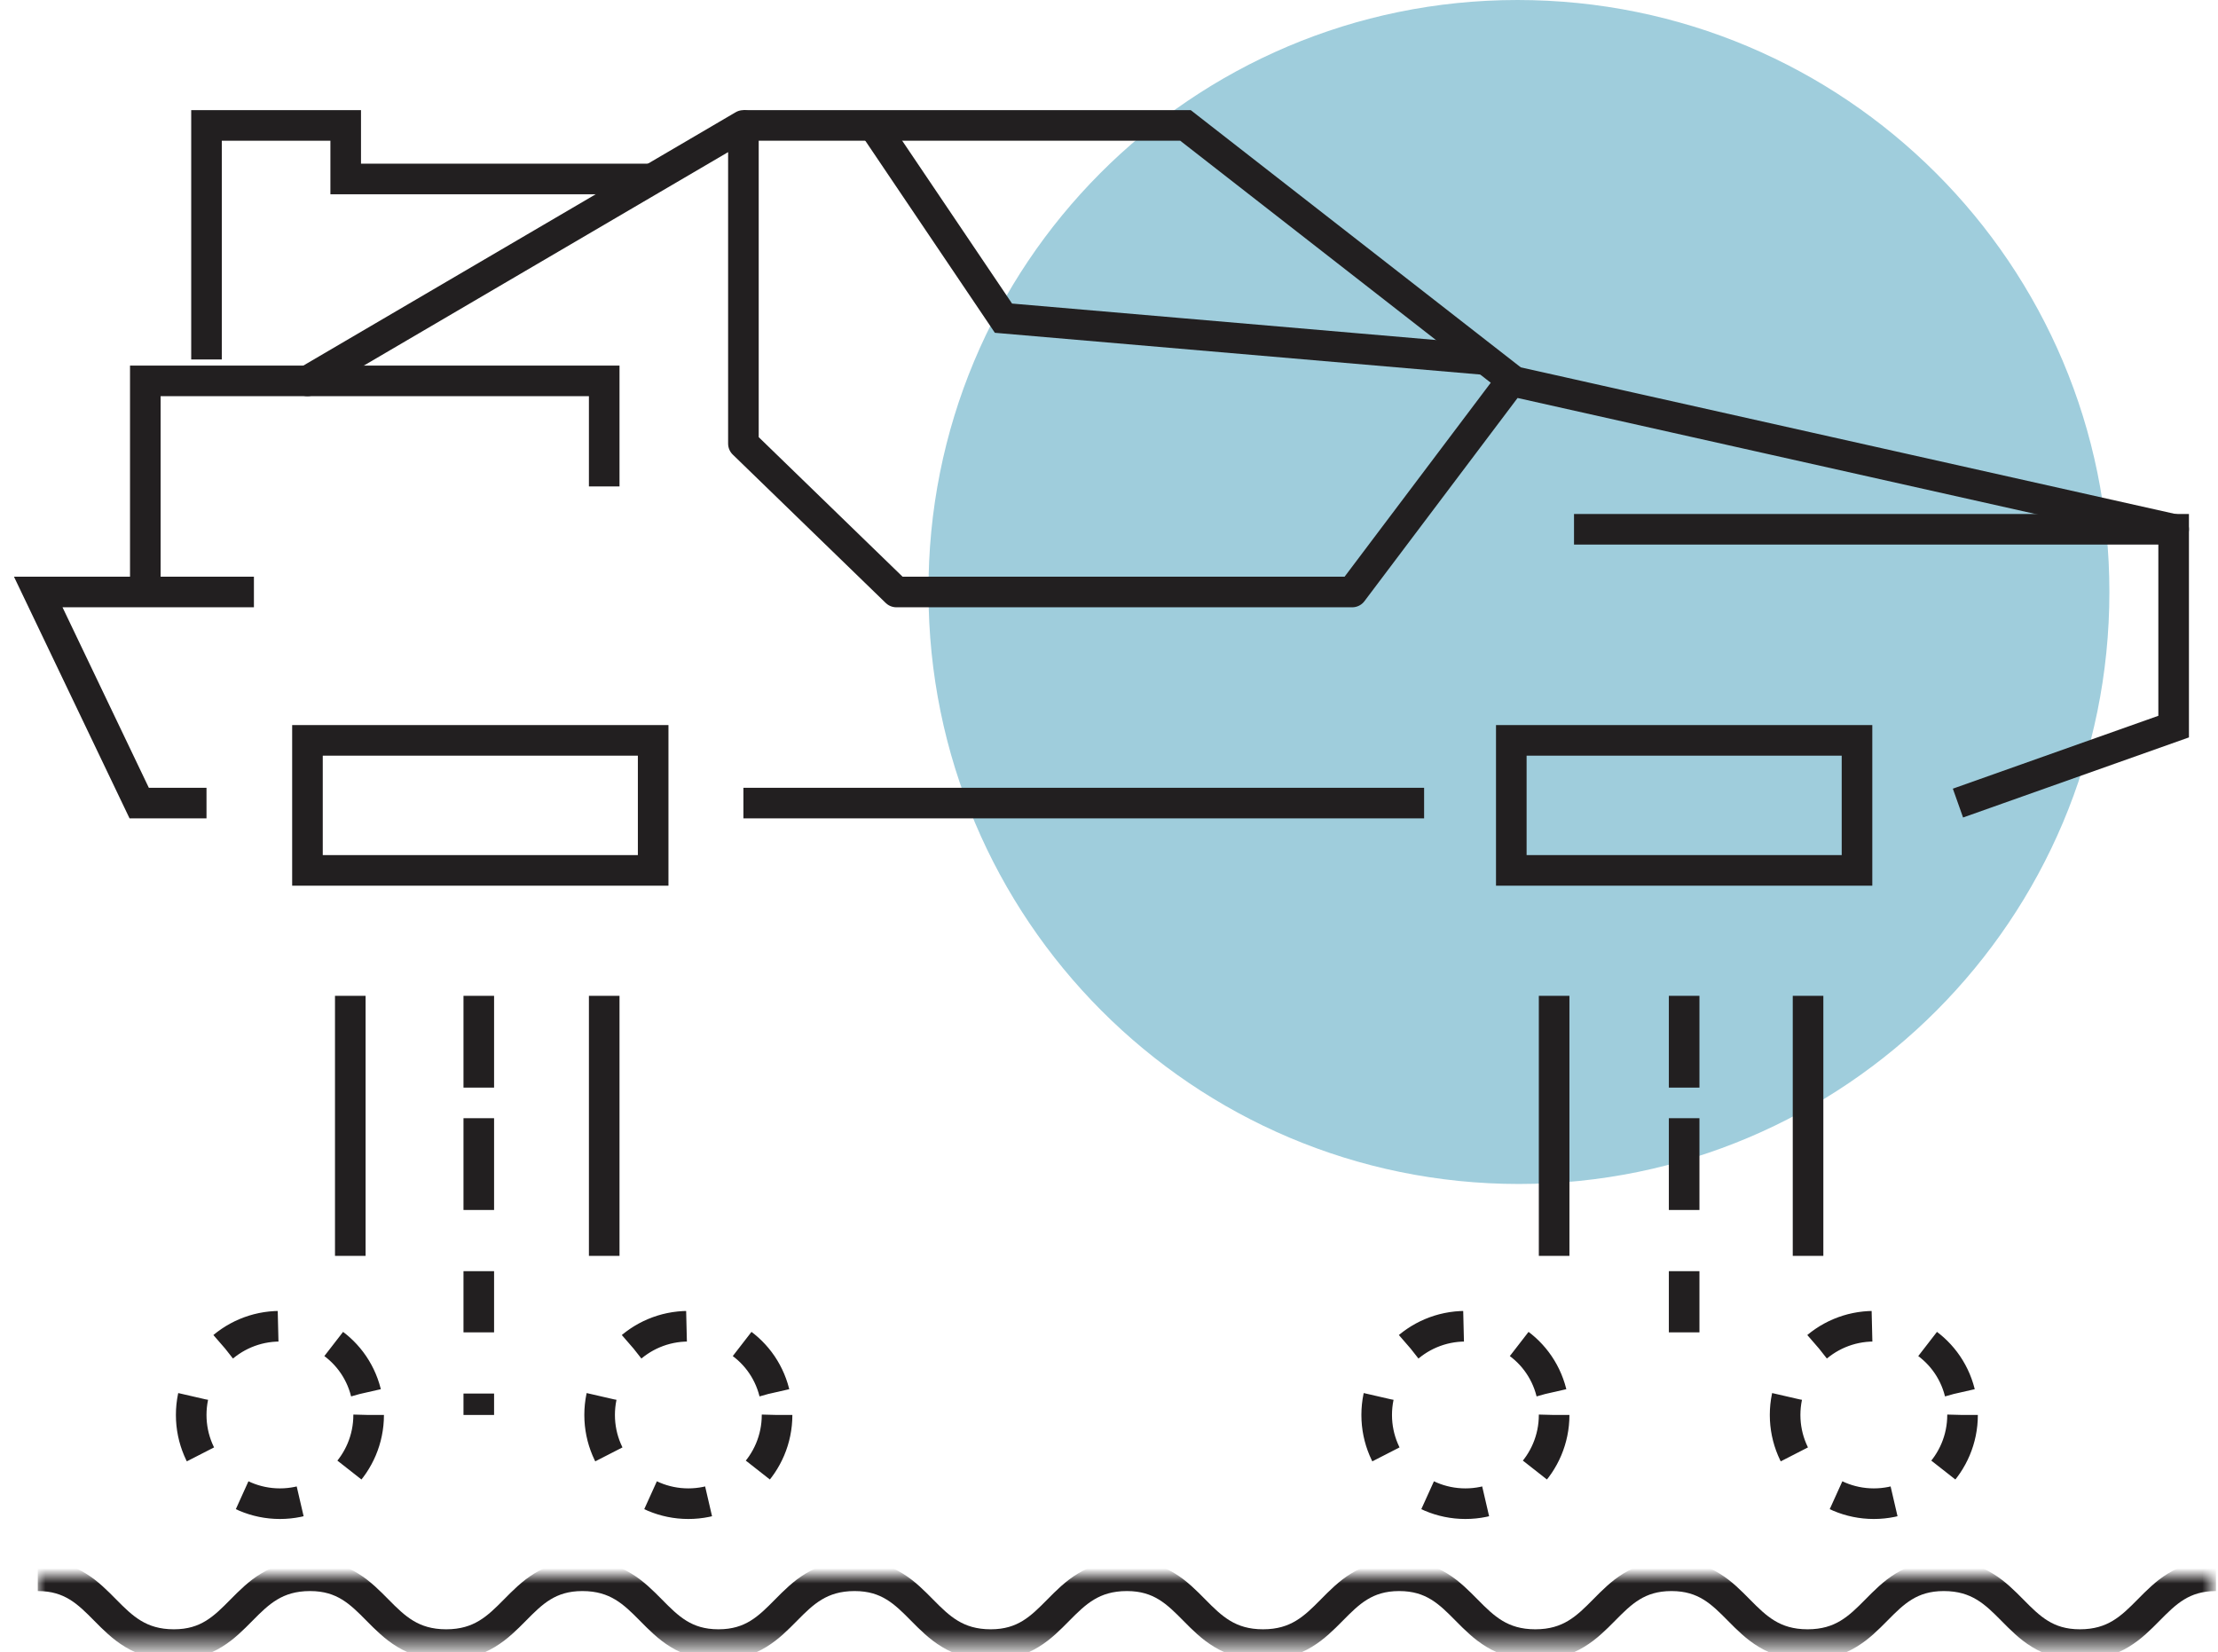 <?xml version="1.0" encoding="utf-8"?>
<!-- Generator: Adobe Illustrator 19.2.1, SVG Export Plug-In . SVG Version: 6.00 Build 0)  -->
<svg version="1.1" id="Layer_1" xmlns="http://www.w3.org/2000/svg" xmlns:xlink="http://www.w3.org/1999/xlink" x="0px" y="0px"
	 viewBox="0 0 145 108" style="enable-background:new 0 0 145 108;" xml:space="preserve">
<style type="text/css">
	.st0{fill:#9FCDDC;}
	.st1{fill:none;stroke:#221F20;stroke-width:2;stroke-dasharray:3.887,3.887,3.887,3.887,3.887,3.887;}
	.st2{filter:url(#Adobe_OpacityMaskFilter);}
	.st3{fill:#FFFFFF;}
	.st4{mask:url(#b);fill:none;stroke:#221F20;stroke-width:2;}
	.st5{fill:none;stroke:#221F20;stroke-width:2;}
	.st6{fill:none;stroke:#221F20;stroke-width:2;stroke-linecap:round;stroke-linejoin:round;}
	.st7{fill:none;}
	.st8{fill:none;stroke:#221F20;stroke-width:2;stroke-dasharray:6,2,6,4,4,4;}
</style>
<title>Future Copy</title>
<g>
	<path class="st0" d="M137.9,38.7c0,21.4-17.3,38.7-38.6,38.7c-21.3,0-38.6-17.3-38.6-38.7C60.6,17.3,77.9,0,99.2,0
		C120.6,0,137.9,17.3,137.9,38.7L137.9,38.7z"/>
	<path class="st1" d="M24.1,92.5c0,3.2-2.6,5.8-5.8,5.8s-5.8-2.6-5.8-5.8c0-3.2,2.6-5.8,5.8-5.8S24.1,89.2,24.1,92.5L24.1,92.5z
		 M50.8,92.5c0,3.2-2.6,5.8-5.8,5.8s-5.8-2.6-5.8-5.8c0-3.2,2.6-5.8,5.8-5.8S50.8,89.2,50.8,92.5z M101.6,92.5
		c0,3.2-2.6,5.8-5.8,5.8s-5.8-2.6-5.8-5.8c0-3.2,2.6-5.8,5.8-5.8S101.6,89.2,101.6,92.5L101.6,92.5z M128.3,92.5
		c0,3.2-2.6,5.8-5.8,5.8s-5.8-2.6-5.8-5.8c0-3.2,2.6-5.8,5.8-5.8S128.3,89.2,128.3,92.5z"/>
	<g transform="translate(1.57 102.712)">
		<defs>
			<filter id="Adobe_OpacityMaskFilter" filterUnits="userSpaceOnUse" x="0.9" y="-0.7" width="142.4" height="6.5">
				<feColorMatrix  type="matrix" values="1 0 0 0 0  0 1 0 0 0  0 0 1 0 0  0 0 0 1 0"/>
			</filter>
		</defs>
		<mask maskUnits="userSpaceOnUse" x="0.9" y="-0.7" width="142.4" height="6.5" id="b">
			<g class="st2">
				<path id="a" class="st3" d="M143.3,4.7V0.3H0.9v4.5H143.3z"/>
			</g>
		</mask>
		<path class="st4" d="M0.9,0.3c4.4,0,4.4,4.5,8.9,4.5c4.4,0,4.4-4.5,8.9-4.5c4.4,0,4.4,4.5,8.9,4.5s4.5-4.5,8.9-4.5
			c4.5,0,4.5,4.5,8.9,4.5s4.4-4.5,8.9-4.5c4.4,0,4.4,4.5,8.9,4.5c4.4,0,4.4-4.5,8.9-4.5c4.4,0,4.4,4.5,8.9,4.5s4.5-4.5,8.9-4.5
			s4.4,4.5,8.9,4.5c4.5,0,4.5-4.5,8.9-4.5c4.4,0,4.4,4.5,8.9,4.5c4.5,0,4.5-4.5,8.9-4.5c4.5,0,4.5,4.5,8.9,4.5
			c4.5,0,4.5-4.5,8.9-4.5"/>
	</g>
	<path class="st5" d="M48.6,52.5h44.5 M128,52.5l14.1-5V34.6h-39.2 M13.5,52.5H9.1L2.5,38.7h14.1 M9.5,38.7V24.9h30v6.9"/>
	<path class="st6" d="M142.1,34.6l-43.3-9.7L88.4,38.7H58.6l-10-9.7V8.2L20.1,24.9"/>
	<path class="st5" d="M48.6,8.2h28.9l21.3,16.6"/>
	<path class="st5" d="M57.1,8.2l8.5,12.6L97,23.5"/>
	<path class="st7" d="M0,109h144.9V0H0"/>
	<path class="st5" d="M20.1,56.9h22.6v-8.5H20.1V56.9z M98.8,56.9h22.6v-8.5H98.8V56.9z M13.5,23.5V8.2h9.1v3.5h20.1 M22.9,65.1v17
		 M39.5,65.1v17"/>
	<path class="st8" d="M31.3,65.1v27.4"/>
	<path class="st5" d="M101.6,65.1v17 M118.2,65.1v17"/>
	<path class="st8" d="M110.1,65.1v25.8"/>
</g>
</svg>

